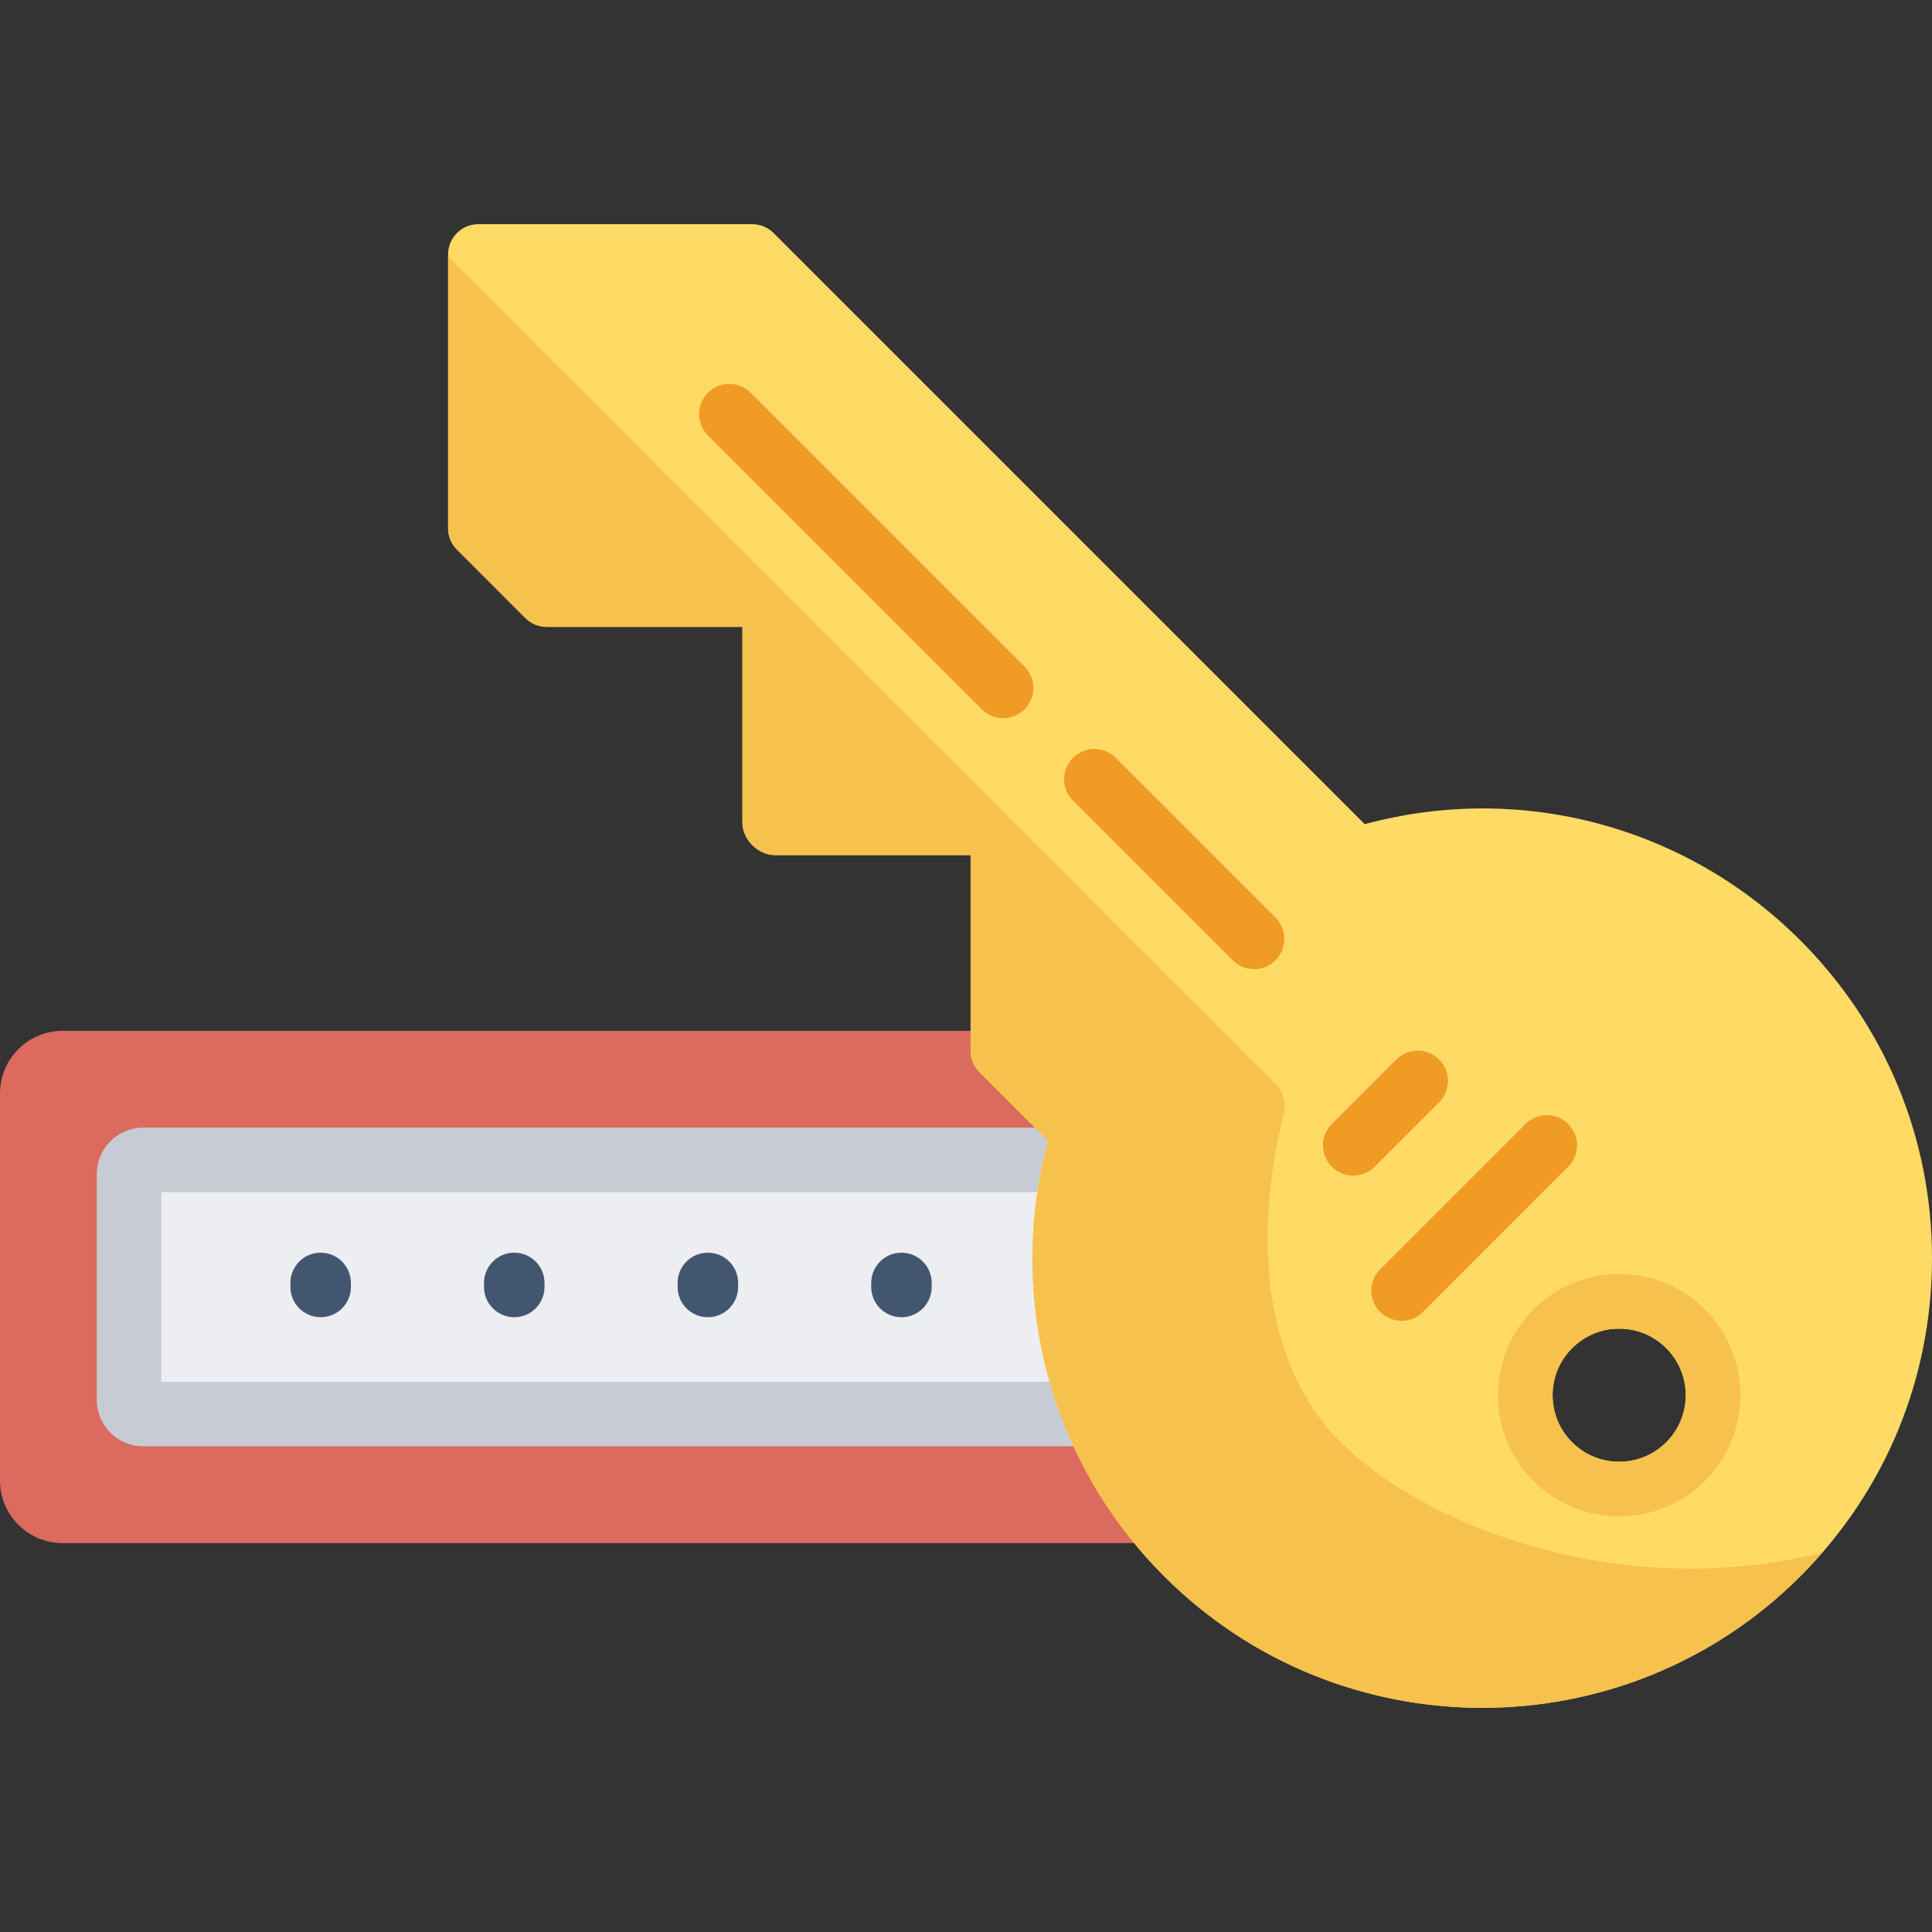 <?xml version="1.0" encoding="iso-8859-1"?>
<!-- Generator: Adobe Illustrator 19.0.0, SVG Export Plug-In . SVG Version: 6.00 Build 0)  -->
<svg version="1.1" id="Layer_1" xmlns="http://www.w3.org/2000/svg" xmlns:xlink="http://www.w3.org/1999/xlink" x="0px" y="0px"
	 viewBox="0 0 512 512" style="enable-background:new 0 0 512 512;" xml:space="preserve">
<rect x="0" y="0" width="512" height="512" fill="#333333" stroke="none"/>
<path style="fill:#DB6B5E;" d="M392.818,273.184H16.568C7.432,273.184,0,280.616,0,289.751v102.614
	c0,9.136,7.432,16.568,16.568,16.568h376.251c4.427,0,8.017-3.588,8.017-8.017V281.2
	C400.835,276.772,397.246,273.184,392.818,273.184z"/>
<path style="fill:#C7CCD4;" d="M290.205,298.837H37.946c-6.778,0-12.292,5.514-12.292,12.292v59.858
	c0,6.778,5.514,12.292,12.292,12.292h252.259c4.427,0,8.017-3.588,8.017-8.017v-68.409
	C298.221,302.425,294.632,298.837,290.205,298.837z"/>
<rect x="42.756" y="315.944" style="fill:#ECEEF1;" width="238.363" height="50.238"/>
<g>
	<path style="fill:#435670;" d="M84.977,349.075c-4.427,0-8.017-3.588-8.017-8.017v-1.069c0-4.428,3.589-8.017,8.017-8.017
		c4.427,0,8.017,3.588,8.017,8.017v1.069C92.994,345.486,89.404,349.075,84.977,349.075z"/>
	<path style="fill:#435670;" d="M136.284,349.075c-4.427,0-8.017-3.588-8.017-8.017v-1.069c0-4.428,3.589-8.017,8.017-8.017
		c4.427,0,8.017,3.588,8.017,8.017v1.069C144.301,345.486,140.711,349.075,136.284,349.075z"/>
	<path style="fill:#435670;" d="M187.591,349.075c-4.427,0-8.017-3.588-8.017-8.017v-1.069c0-4.428,3.589-8.017,8.017-8.017
		s8.017,3.588,8.017,8.017v1.069C195.608,345.486,192.018,349.075,187.591,349.075z"/>
	<path style="fill:#435670;" d="M238.898,349.075c-4.427,0-8.017-3.588-8.017-8.017v-1.069c0-4.428,3.589-8.017,8.017-8.017
		s8.017,3.588,8.017,8.017v1.069C246.914,345.486,243.325,349.075,238.898,349.075z"/>
</g>
<path style="fill:#FFDB66;" d="M477.092,249.195c-30.37-30.372-74.198-41.937-115.43-30.778L204.997,61.752
	c-1.503-1.503-3.542-2.347-5.668-2.347H126.77c-4.427,0-8.017,3.588-8.017,8.017v72.559c0,2.126,0.844,4.164,2.348,5.668
	l18.139,18.141c1.503,1.503,3.542,2.347,5.668,2.347h51.841v51.841c0,4.504,4.121,8.624,8.625,8.624h51.841v51.841
	c0,2.126,0.844,4.164,2.348,5.669l18.202,18.202c-11.164,41.23,0.405,85.056,30.778,115.43c23.235,23.233,53.755,34.85,84.274,34.85
	s61.039-11.617,84.274-34.85C499.603,395.234,512,365.305,512,333.47S499.603,271.706,477.092,249.195z M441.568,382.22
	c-6.877,6.878-18.065,6.877-24.942,0v0.001c-3.331-3.332-5.166-7.761-5.166-12.472c0-4.711,1.834-9.14,5.166-12.472
	c3.332-3.331,7.76-5.166,12.471-5.166s9.139,1.835,12.471,5.167c3.331,3.331,5.166,7.76,5.166,12.471
	C446.734,374.46,444.9,378.89,441.568,382.22z"/>
<g>
	<path style="fill:#F7C14D;" d="M451.817,347.034c-6.069-6.07-14.138-9.414-22.719-9.414c-8.582,0-16.651,3.342-22.719,9.412
		c-6.068,6.07-9.411,14.139-9.411,22.72c0,8.581,3.342,16.651,9.411,22.72v-0.002c12.529,12.529,32.911,12.531,45.439,0
		c6.068-6.068,9.411-14.137,9.411-22.718C461.228,361.172,457.885,353.103,451.817,347.034z M441.568,382.22
		c-6.877,6.878-18.065,6.877-24.942,0v0.001c-3.331-3.332-5.166-7.761-5.166-12.472c0-4.711,1.834-9.14,5.166-12.472
		c3.332-3.331,7.76-5.166,12.471-5.166s9.139,1.835,12.471,5.167c3.331,3.331,5.166,7.76,5.166,12.471
		C446.734,374.46,444.9,378.89,441.568,382.22z"/>
	<path style="fill:#F7C14D;" d="M350.063,376.226c-21.026-28.035-13.33-67.558-9.869-80.905c0.758-2.923-0.103-6.027-2.238-8.163
		L118.753,67.956v72.024c0,2.126,0.844,4.164,2.348,5.668l18.138,18.14c1.504,1.504,3.543,2.348,5.669,2.348h51.841v51.837
		c0,4.505,4.118,8.628,8.625,8.628h51.841v51.841c0,2.126,0.844,4.165,2.348,5.668l18.202,18.202
		c-11.164,41.23,0.405,85.056,30.778,115.43c23.235,23.233,53.755,34.85,84.274,34.85s61.039-11.617,84.274-34.85
		c2.03-2.03,3.975-4.123,5.838-6.269C424.469,425.98,368.155,400.348,350.063,376.226z"/>
</g>
<g>
	<path style="fill:#F09B24;" d="M332.353,256.835c-2.051,0-4.103-0.782-5.668-2.347l-42.326-42.326
		c-3.131-3.132-3.131-8.207,0-11.338c3.131-3.13,8.207-3.13,11.337,0l42.326,42.326c3.131,3.132,3.131,8.207,0,11.338
		C336.457,256.051,334.404,256.835,332.353,256.835z"/>
	<path style="fill:#F09B24;" d="M265.84,190.323c-2.051,0-4.103-0.782-5.668-2.347l-72.559-72.56c-3.131-3.132-3.131-8.207,0-11.338
		c3.131-3.13,8.207-3.13,11.337,0l72.559,72.56c3.131,3.132,3.131,8.207,0,11.338C269.944,189.54,267.891,190.323,265.84,190.323z"
		/>
	<path style="fill:#F09B24;" d="M371.441,350.038c-2.051,0-4.103-0.782-5.668-2.347c-3.131-3.132-3.131-8.207,0-11.338l38.48-38.48
		c3.131-3.13,8.207-3.13,11.337,0c3.131,3.132,3.131,8.207,0,11.338l-38.48,38.48C375.544,349.256,373.492,350.038,371.441,350.038z
		"/>
	<path style="fill:#F09B24;" d="M358.614,311.558c-2.051,0-4.103-0.782-5.668-2.347c-3.131-3.132-3.131-8.207,0-11.338
		l17.102-17.102c3.131-3.13,8.207-3.13,11.337,0c3.131,3.132,3.131,8.207,0,11.338l-17.102,17.102
		C362.717,310.775,360.665,311.558,358.614,311.558z"/>
</g>
<g>
</g>
<g>
</g>
<g>
</g>
<g>
</g>
<g>
</g>
<g>
</g>
<g>
</g>
<g>
</g>
<g>
</g>
<g>
</g>
<g>
</g>
<g>
</g>
<g>
</g>
<g>
</g>
<g>
</g>
</svg>
